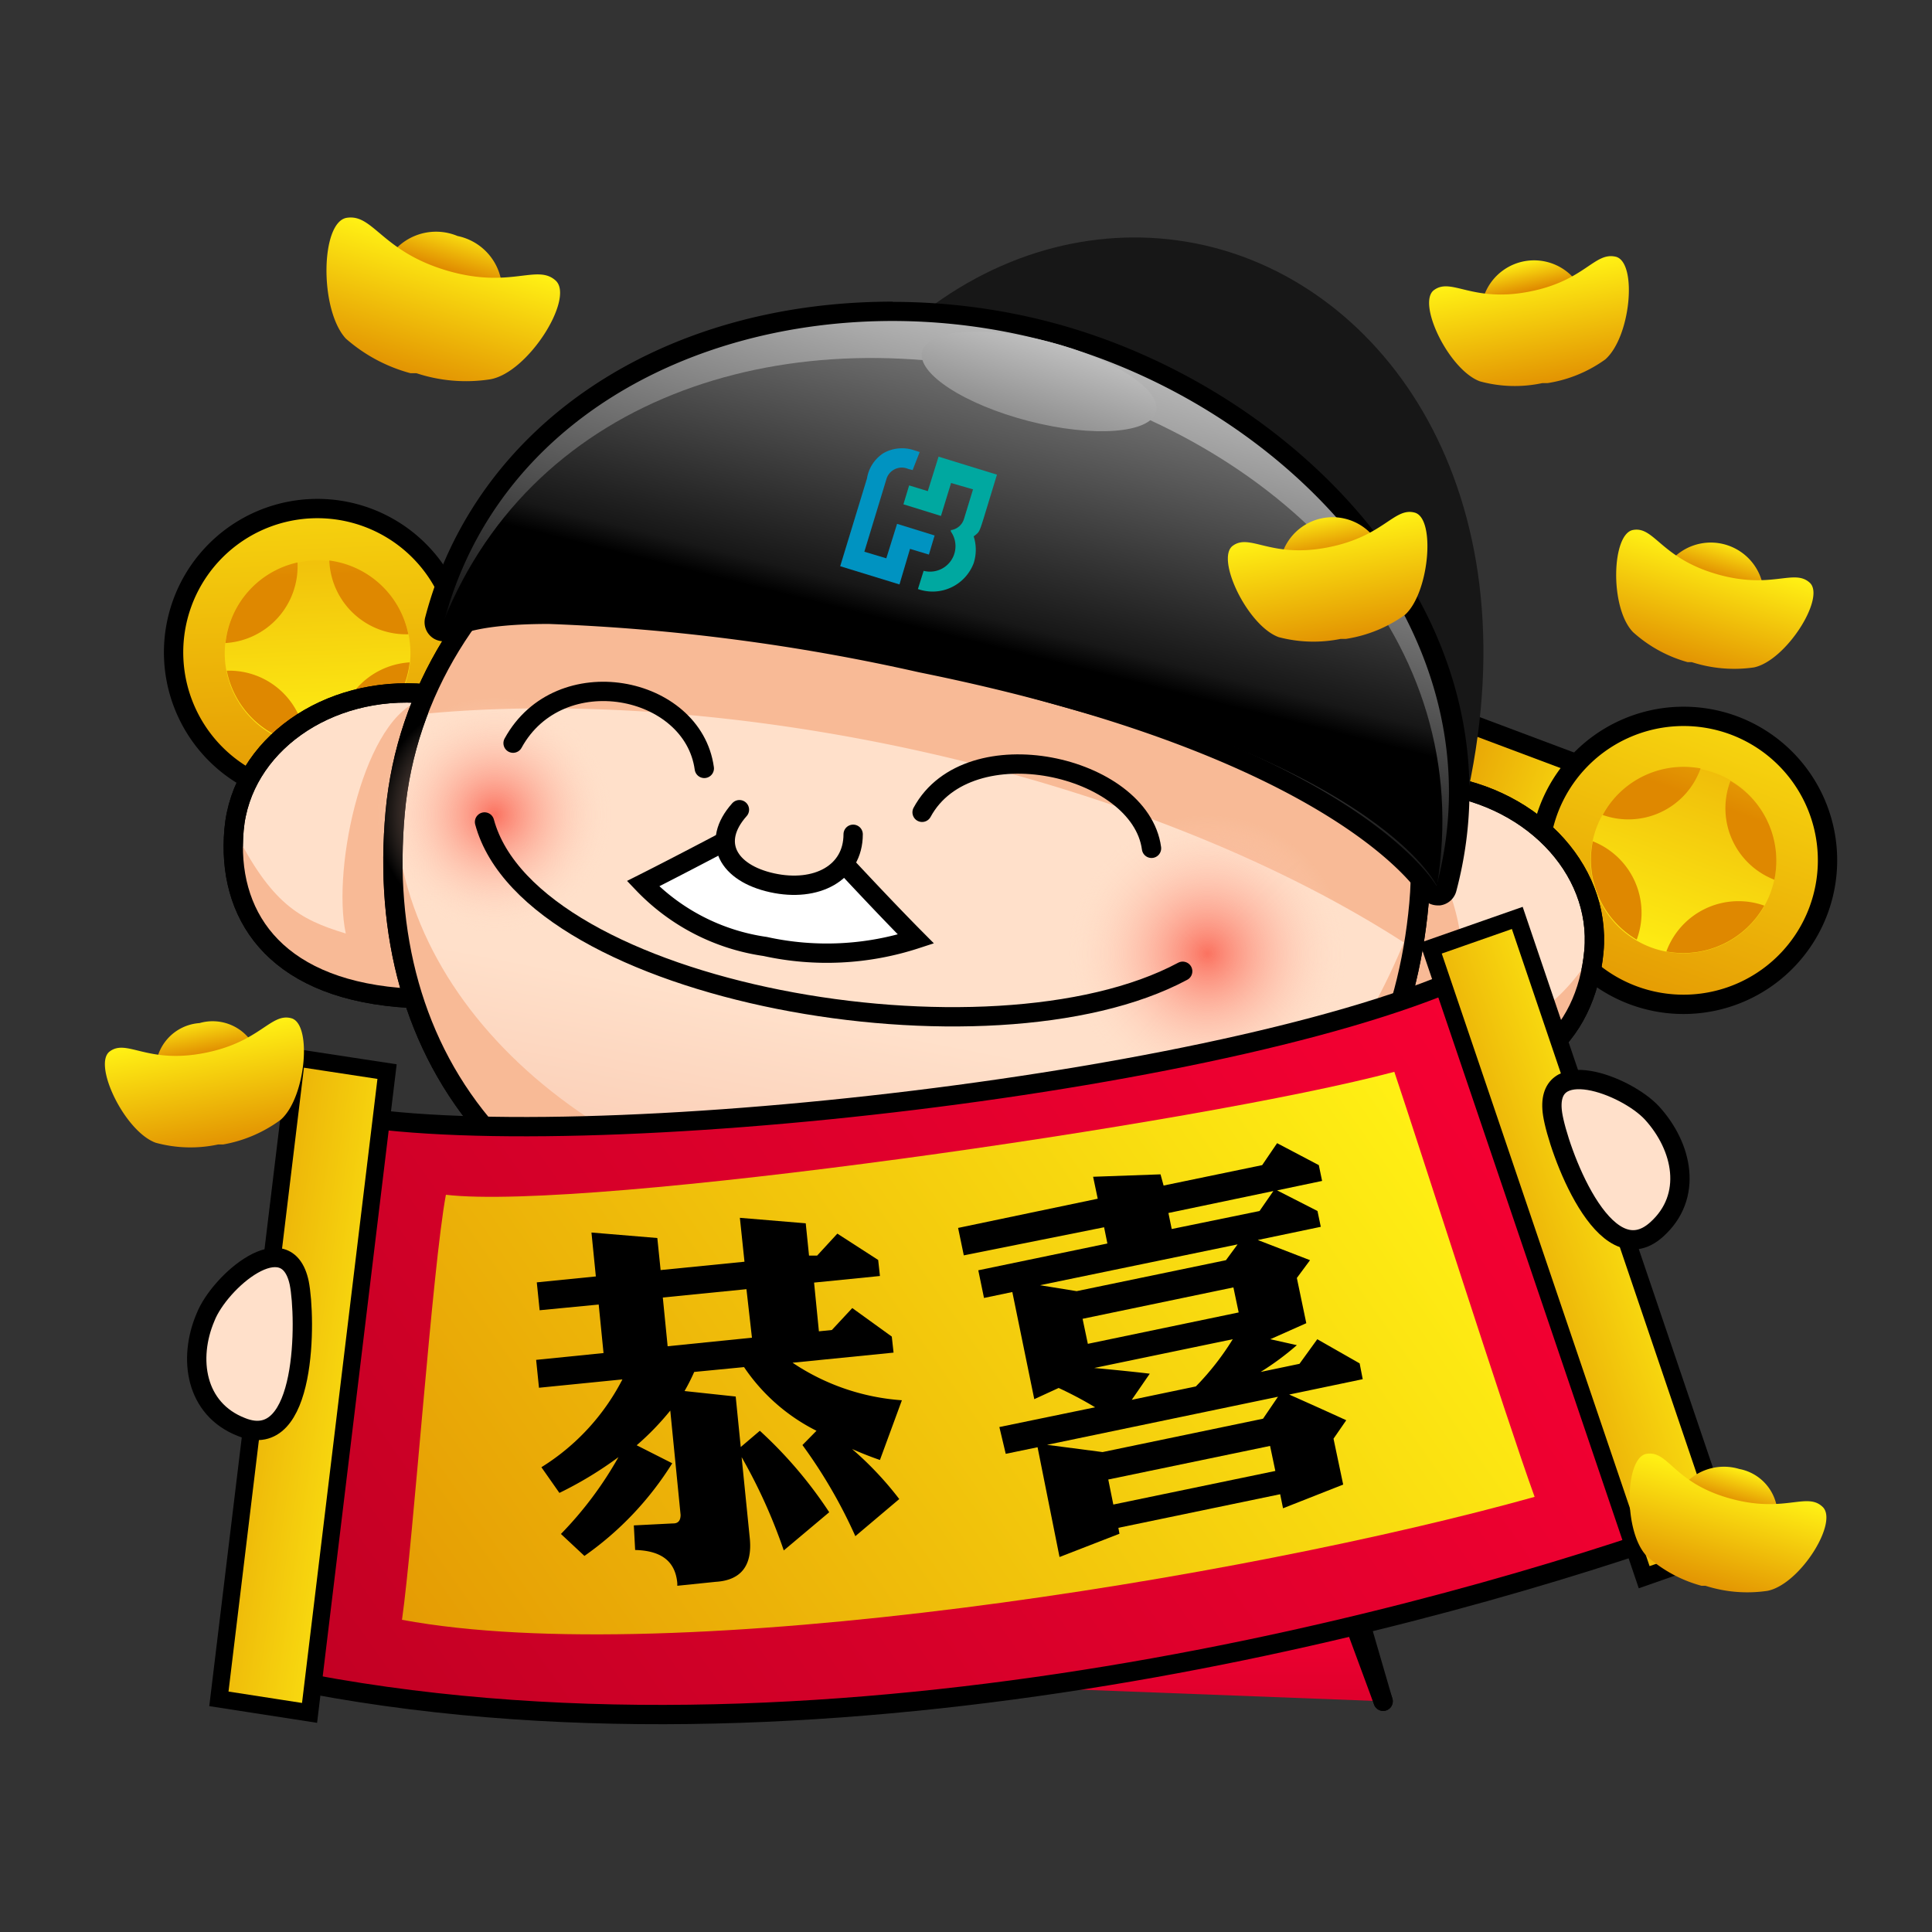 <svg id="圖層_1" data-name="圖層 1" xmlns="http://www.w3.org/2000/svg" xmlns:xlink="http://www.w3.org/1999/xlink" viewBox="0 0 88 88"><rect x="0" y="0" width="88" height="88" fill="#333333" stroke="none"/><defs><style>.cls-1,.cls-12,.cls-13,.cls-19,.cls-2,.cls-21,.cls-26,.cls-27,.cls-3,.cls-30,.cls-32,.cls-33,.cls-5,.cls-6{stroke:#000;stroke-linecap:round;}.cls-1,.cls-12,.cls-13,.cls-19,.cls-2,.cls-21,.cls-26,.cls-27,.cls-3,.cls-30,.cls-5,.cls-6{stroke-width:0.88px;}.cls-1{fill:url(#linear-gradient);}.cls-2{fill:url(#linear-gradient-2);}.cls-3{fill:none;}.cls-4{fill:#b5001f;}.cls-5{fill:url(#linear-gradient-3);}.cls-6{fill:url(#linear-gradient-4);}.cls-7{fill:url(#linear-gradient-5);}.cls-8{fill:url(#linear-gradient-6);}.cls-9{fill:url(#linear-gradient-7);}.cls-10{fill:url(#linear-gradient-8);}.cls-11{fill:url(#linear-gradient-9);}.cls-12{fill:url(#linear-gradient-10);}.cls-13{fill:url(#linear-gradient-11);}.cls-14{fill:url(#linear-gradient-12);}.cls-15{fill:url(#linear-gradient-13);}.cls-16{fill:url(#linear-gradient-14);}.cls-17{fill:url(#linear-gradient-15);}.cls-18{fill:url(#linear-gradient-16);}.cls-19{fill:#ffe0ca;}.cls-20{fill:#f8ba96;}.cls-21{fill:url(#linear-gradient-17);}.cls-22{fill:#171717;}.cls-23{fill:url(#linear-gradient-18);}.cls-24{fill:url(#linear-gradient-19);}.cls-25{fill:url(#linear-gradient-20);}.cls-26{fill:#fff;}.cls-27{fill:#38adf2;}.cls-28{fill:url(#radial-gradient);}.cls-29{fill:url(#radial-gradient-2);}.cls-30{fill:url(#linear-gradient-21);}.cls-31{fill:url(#linear-gradient-22);}.cls-32,.cls-33{stroke-width:0.79px;}.cls-32{fill:url(#linear-gradient-23);}.cls-33{fill:url(#linear-gradient-24);}.cls-34{fill:url(#linear-gradient-25);}.cls-35{fill:url(#linear-gradient-26);}.cls-36{fill:url(#linear-gradient-27);}.cls-37{fill:url(#linear-gradient-28);}.cls-38{fill:url(#linear-gradient-29);}.cls-39{fill:url(#linear-gradient-30);}.cls-40{fill:url(#linear-gradient-31);}.cls-41{fill:url(#linear-gradient-32);}.cls-42{fill:url(#linear-gradient-33);}.cls-43{fill:url(#linear-gradient-34);}.cls-44{fill:url(#linear-gradient-35);}.cls-45{fill:url(#linear-gradient-36);}.cls-46{fill:#00a8a0;}.cls-47{fill:#0093c1;}</style><linearGradient id="linear-gradient" x1="603.66" y1="-339.31" x2="624.5" y2="-339.31" gradientTransform="matrix(-0.85, 0.52, -0.52, -0.85, 372.32, -551.76)" gradientUnits="userSpaceOnUse"><stop offset="0" stop-color="#f70033"/><stop offset="1" stop-color="#b5001f"/></linearGradient><linearGradient id="linear-gradient-2" x1="459.11" y1="72.46" x2="459.11" y2="86.27" gradientTransform="matrix(-1, 0, 0, 1, 501.59, 0)" xlink:href="#linear-gradient"/><linearGradient id="linear-gradient-3" x1="-427.76" y1="293.57" x2="-416.29" y2="293.57" gradientTransform="translate(445.02 -264.24) rotate(-0.01)" gradientUnits="userSpaceOnUse"><stop offset="0" stop-color="#fff014"/><stop offset="1" stop-color="#df8800"/></linearGradient><linearGradient id="linear-gradient-4" x1="-430.58" y1="280.38" x2="-430.58" y2="303.82" gradientTransform="translate(431.31 -283.06) rotate(-2.6)" xlink:href="#linear-gradient-3"/><linearGradient id="linear-gradient-5" x1="-430.58" y1="298.03" x2="-430.58" y2="278.64" gradientTransform="translate(431.31 -283.06) rotate(-2.6)" xlink:href="#linear-gradient-3"/><linearGradient id="linear-gradient-6" x1="-433.03" y1="281.19" x2="-433.03" y2="290.05" gradientTransform="translate(431.31 -283.06) rotate(-2.6)" xlink:href="#linear-gradient-3"/><linearGradient id="linear-gradient-7" x1="-428.13" y1="281.19" x2="-428.13" y2="290.05" gradientTransform="translate(431.31 -283.06) rotate(-2.6)" xlink:href="#linear-gradient-3"/><linearGradient id="linear-gradient-8" x1="-433.03" y1="281.19" x2="-433.03" y2="290.05" gradientTransform="translate(431.31 -283.06) rotate(-2.6)" xlink:href="#linear-gradient-3"/><linearGradient id="linear-gradient-9" x1="-428.13" y1="281.19" x2="-428.13" y2="290.05" gradientTransform="translate(431.31 -283.06) rotate(-2.6)" xlink:href="#linear-gradient-3"/><linearGradient id="linear-gradient-10" x1="-420.47" y1="593.69" x2="-409" y2="593.69" gradientTransform="matrix(0, -1, -1, 0, 663.41, -379.25)" xlink:href="#linear-gradient-3"/><linearGradient id="linear-gradient-11" x1="-423.3" y1="580.5" x2="-423.3" y2="603.94" gradientTransform="matrix(-0.94, -0.35, -0.35, 0.94, -111.03, -665.43)" xlink:href="#linear-gradient-3"/><linearGradient id="linear-gradient-12" x1="-423.3" y1="598.15" x2="-423.3" y2="578.76" gradientTransform="matrix(-0.94, -0.35, -0.35, 0.94, -111.03, -665.43)" xlink:href="#linear-gradient-3"/><linearGradient id="linear-gradient-13" x1="-425.75" y1="581.31" x2="-425.75" y2="590.17" gradientTransform="matrix(-0.94, -0.35, -0.35, 0.94, -111.03, -665.43)" xlink:href="#linear-gradient-3"/><linearGradient id="linear-gradient-14" x1="-420.85" y1="581.31" x2="-420.85" y2="590.17" gradientTransform="matrix(-0.94, -0.35, -0.35, 0.94, -111.03, -665.43)" xlink:href="#linear-gradient-3"/><linearGradient id="linear-gradient-15" x1="-425.75" y1="581.31" x2="-425.75" y2="590.17" gradientTransform="matrix(-0.94, -0.35, -0.35, 0.94, -111.03, -665.43)" xlink:href="#linear-gradient-3"/><linearGradient id="linear-gradient-16" x1="-420.85" y1="581.31" x2="-420.85" y2="590.17" gradientTransform="matrix(-0.94, -0.35, -0.35, 0.94, -111.03, -665.43)" xlink:href="#linear-gradient-3"/><linearGradient id="linear-gradient-17" x1="461.74" y1="46.82" x2="464.01" y2="58.59" gradientTransform="matrix(-1, 0, 0, 1, 501.59, 0)" gradientUnits="userSpaceOnUse"><stop offset="0" stop-color="#ffe0ca"/><stop offset="1" stop-color="#f8c4ab"/></linearGradient><linearGradient id="linear-gradient-18" x1="451.32" y1="7.66" x2="458.9" y2="34.81" gradientTransform="matrix(-1, 0, 0, 1, 501.59, 0)" gradientUnits="userSpaceOnUse"><stop offset="0" stop-color="#fff"/><stop offset="0.96" stop-color="#171717"/><stop offset="1"/></linearGradient><linearGradient id="linear-gradient-19" x1="450.12" y1="-0.09" x2="457.47" y2="29.17" xlink:href="#linear-gradient-18"/><linearGradient id="linear-gradient-20" x1="355.75" y1="77.51" x2="356.73" y2="96.65" gradientTransform="matrix(-0.97, -0.25, -0.25, 0.97, 413.28, 24.28)" xlink:href="#linear-gradient-18"/><radialGradient id="radial-gradient" cx="446.6" cy="43.44" r="6.33" gradientTransform="matrix(-1, 0, 0, 1, 501.59, 0)" gradientUnits="userSpaceOnUse"><stop offset="0" stop-color="#fb7260"/><stop offset="1" stop-color="#ffe0ca" stop-opacity="0"/></radialGradient><radialGradient id="radial-gradient-2" cx="479.07" cy="37.11" r="5.35" xlink:href="#radial-gradient"/><linearGradient id="linear-gradient-21" x1="121.77" y1="71.01" x2="65.67" y2="127.11" gradientTransform="matrix(0.98, 0.17, -0.17, 0.98, -39.72, -46.28)" xlink:href="#linear-gradient"/><linearGradient id="linear-gradient-22" x1="117.76" y1="75.66" x2="72.84" y2="120.57" gradientTransform="matrix(0.98, 0.17, -0.17, 0.98, -39.72, -46.28)" xlink:href="#linear-gradient-3"/><linearGradient id="linear-gradient-23" x1="467.73" y1="-101.12" x2="467.73" y2="-89.34" gradientTransform="translate(-174.07 -352.49) rotate(70.65)" xlink:href="#linear-gradient-3"/><linearGradient id="linear-gradient-24" x1="499.73" y1="-199.46" x2="499.73" y2="-186.23" gradientTransform="matrix(-0.15, 0.99, -0.99, -0.15, -103.66, -460.09)" xlink:href="#linear-gradient-3"/><linearGradient id="linear-gradient-25" x1="69.38" y1="11.9" x2="69.68" y2="13.27" gradientTransform="matrix(1, 0, 0, 1, 0, 0)" xlink:href="#linear-gradient-3"/><linearGradient id="linear-gradient-26" x1="2.68" y1="-45.71" x2="2.68" y2="-40" gradientTransform="translate(75.07 57.9) rotate(-10.36)" xlink:href="#linear-gradient-3"/><linearGradient id="linear-gradient-27" x1="-62.87" y1="-23.28" x2="-62.87" y2="-21.48" gradientTransform="translate(75.07 57.9) rotate(-10.36)" xlink:href="#linear-gradient-3"/><linearGradient id="linear-gradient-28" x1="-62.93" y1="-22.44" x2="-62.93" y2="-16.74" gradientTransform="translate(75.07 57.9) rotate(-10.36)" xlink:href="#linear-gradient-3"/><linearGradient id="linear-gradient-29" x1="-8.39" y1="-36.56" x2="-8.39" y2="-34.76" gradientTransform="translate(75.07 57.9) rotate(-10.36)" xlink:href="#linear-gradient-3"/><linearGradient id="linear-gradient-30" x1="-8.45" y1="-35.9" x2="-8.45" y2="-30.19" gradientTransform="translate(75.07 57.9) rotate(-10.36)" xlink:href="#linear-gradient-3"/><linearGradient id="linear-gradient-31" x1="136.28" y1="137.26" x2="136.28" y2="138.92" gradientTransform="translate(-12.17 -103.59) rotate(16.6)" xlink:href="#linear-gradient-3"/><linearGradient id="linear-gradient-32" x1="136.22" y1="137.86" x2="136.22" y2="143.56" gradientTransform="translate(-12.17 -103.59) rotate(16.6)" xlink:href="#linear-gradient-3"/><linearGradient id="linear-gradient-33" x1="191.53" y1="92.38" x2="191.53" y2="94.17" gradientTransform="translate(-78.07 -119.07) rotate(16.76)" xlink:href="#linear-gradient-3"/><linearGradient id="linear-gradient-34" x1="191.47" y1="93.14" x2="191.47" y2="98.85" gradientTransform="translate(-78.07 -119.07) rotate(16.76)" xlink:href="#linear-gradient-3"/><linearGradient id="linear-gradient-35" x1="132.11" y1="95.32" x2="132.11" y2="97.45" gradientTransform="translate(-78.07 -119.07) rotate(16.76)" xlink:href="#linear-gradient-3"/><linearGradient id="linear-gradient-36" x1="132.05" y1="96.44" x2="132.05" y2="103.18" gradientTransform="translate(-78.07 -119.07) rotate(16.76)" xlink:href="#linear-gradient-3"/></defs><title>money02</title><path class="cls-1" d="M38,57.83c-4.41,5.34-12.07,8.27-18,9.35-.28-1-.46-10-.46-10,3-.42,10.78-.3,17.14-2.73"/><path class="cls-2" d="M22,75.92C24.52,61.71,33.59,56.11,39.5,56.53,44,56.85,53,58.5,56.57,60,57.22,61.87,63,77.49,63,77.49"/><path class="cls-3" d="M22,75.92C24.52,61.71,33.59,51.83,39.5,52.24c4.54.33,13.46,2,17.07,3.43C57.22,57.58,63,77.49,63,77.49"/><path class="cls-4" d="M39.53,61.11a30.56,30.56,0,0,1-12.29-3.46c4.09-4,9-5.64,12.26-5.41,4.54.33,13.46,2,17.07,3.43a10.4,10.4,0,0,1,2,1.16A31.76,31.76,0,0,1,39.53,61.11Z"/><path class="cls-3" d="M22,71.64c2.56-14.22,11.63-19.81,17.54-19.4"/><rect class="cls-5" x="14.46" y="26.98" width="15.01" height="4.8" transform="translate(-1.31 1.02) rotate(-2.59)"/><path class="cls-6" d="M21,29.42a6.55,6.55,0,1,1-6.84-6.25A6.55,6.55,0,0,1,21,29.42Z"/><path class="cls-7" d="M18.69,29.53a4.23,4.23,0,1,1-4.42-4A4.23,4.23,0,0,1,18.69,29.53Z"/><path class="cls-8" d="M13.55,25.62v0a4.22,4.22,0,0,0-3.28,3.67A3.5,3.5,0,0,0,13.55,25.62Z"/><path class="cls-9" d="M18.6,28.89A4.23,4.23,0,0,0,15,25.53a0,0,0,0,0,0,0A3.5,3.5,0,0,0,18.6,28.89Z"/><path class="cls-10" d="M10.33,30.55a4.22,4.22,0,0,0,3.59,3.36v0A3.48,3.48,0,0,0,10.33,30.55Z"/><path class="cls-11" d="M18.66,30.17a3.5,3.5,0,0,0-3.28,3.65v0A4.22,4.22,0,0,0,18.66,30.17Z"/><rect class="cls-12" x="67.26" y="29.05" width="4.8" height="15" transform="translate(10.96 88.92) rotate(-69.43)"/><path class="cls-13" d="M70.54,36.88A6.56,6.56,0,1,0,79,33.05,6.57,6.57,0,0,0,70.54,36.88Z"/><path class="cls-14" d="M72.72,37.7a4.23,4.23,0,1,0,5.45-2.47A4.22,4.22,0,0,0,72.72,37.7Z"/><path class="cls-15" d="M78.82,35.57v0a4.21,4.21,0,0,1,2,4.5A3.49,3.49,0,0,1,78.82,35.57Z"/><path class="cls-16" d="M73,37.12A4.2,4.2,0,0,1,77.46,35v0A3.49,3.49,0,0,1,73,37.12Z"/><path class="cls-17" d="M80.36,41.25a4.23,4.23,0,0,1-4.46,2.09v0A3.5,3.5,0,0,1,80.36,41.25Z"/><path class="cls-18" d="M72.55,38.32a3.5,3.5,0,0,1,2,4.48v0A4.22,4.22,0,0,1,72.55,38.32Z"/><path class="cls-19" d="M26.84,39.24c-.34,3.82-3,6.69-8.71,6.19s-7.81-3.82-7.47-7.64,4.24-6.59,8.71-6.19S27.18,35.42,26.84,39.24Z"/><path class="cls-20" d="M19.29,31.86c2.68-.69,7.72,5.47,7.55,7.38-.34,3.82-3,6.69-8.71,6.19s-7.81-3.82-7.47-7.64c1.7,3.36,2.94,4.08,5.09,4.73C15.1,39.48,16.61,32.54,19.29,31.86Z"/><path class="cls-3" d="M26.84,39.24c-.34,3.82-3,6.69-8.71,6.19s-7.81-3.82-7.47-7.64,4.24-6.59,8.71-6.19S27.18,35.42,26.84,39.24Z"/><path class="cls-19" d="M56.41,41.88c-.34,3.82,1.81,7.13,7.47,7.64s8.37-2.37,8.72-6.19-3-7.23-7.48-7.63S56.75,38.07,56.41,41.88Z"/><path class="cls-20" d="M64.63,38.08c-1.89-2.23-8,1.55-8.22,3.8-.34,3.82,1.81,7.13,7.47,7.64s8.37-2.37,8.72-6.19c-1.82,3-4.17,4-6.55,4A9.86,9.86,0,0,0,64.63,38.08Z"/><path class="cls-3" d="M56.41,41.88c-.34,3.82,1.81,7.13,7.47,7.64s8.37-2.37,8.72-6.19-3-7.23-7.48-7.63S56.75,38.07,56.41,41.88Z"/><path class="cls-21" d="M64.63,41.17c-1,11-8.78,19.29-25.1,17.83S17,48,18,37s12.22-19,25.1-17.83S65.62,30.17,64.63,41.17Z"/><path class="cls-20" d="M62.3,31.73a18.16,18.16,0,0,1,2,11.43C52.13,35.16,33,31.07,18.74,32.57a17.91,17.91,0,0,1,5.31-8.13Z"/><path class="cls-20" d="M64.63,41.17c-1,11-8.78,19.29-25.1,17.83S17,48,18,37c.41,9.38,9.94,17.45,22.81,18.68C55.68,57.09,61.42,50,64.63,41.17Z"/><path class="cls-3" d="M64.63,41.17c-1,11-8.78,19.29-25.1,17.83S17,48,18,37s12.22-19,25.1-17.83S65.62,30.17,64.63,41.17Z"/><path class="cls-22" d="M55.56,11.35c8.17,2.3,14.56,12,11,26L50.18,32.69,33.77,28.06C37.29,14.1,47.39,9.05,55.56,11.35Z"/><path class="cls-23" d="M65.45,40.8a.44.44,0,0,1-.39-.22c0-.08-3.88-6.49-23.15-10.39A92.3,92.3,0,0,0,25,28c-3.67,0-4.47.66-4.47.67a.44.44,0,0,1-.31.14.43.43,0,0,1-.22-.06.45.45,0,0,1-.21-.51c2.27-8.53,10.46-14,20.87-14a27.65,27.65,0,0,1,7.14.93c11.16,3,21.25,13.51,18.1,25.37a.43.43,0,0,1-.37.32Z"/><path d="M40.63,14.62a27.38,27.38,0,0,1,7,.91c11.27,3,20.83,13.43,17.8,24.83,0,0-3.64-6.6-23.45-10.6C33.41,28,28.16,27.54,25,27.54c-4.07,0-4.78.79-4.78.79,2.41-9.08,11.25-13.71,20.44-13.71m0-.88v0h0c-10.61,0-19,5.64-21.29,14.37a.87.87,0,0,0,.43,1,.9.9,0,0,0,.42.1.88.88,0,0,0,.59-.23c.1-.06,1-.56,4.19-.56a92.11,92.11,0,0,1,16.85,2.2c19,3.84,22.83,10.11,22.86,10.18a.91.91,0,0,0,.77.44h.11a.88.88,0,0,0,.74-.64c3.22-12.12-7-22.88-18.42-25.91a28.44,28.44,0,0,0-7.25-.94Z"/><path class="cls-24" d="M47.35,17.33c-11.27-3-23,.57-27.16,11,0,0,3.71-2.15,22.75,1.81,19.79,4.11,22.51,10.22,22.51,10.22C67.3,29.2,58.61,20.32,47.35,17.33Z"/><path class="cls-25" d="M42,16c-.26,1,1.92,2.42,4.86,3.18s5.54.56,5.8-.43-1.93-2.42-4.87-3.18S42.27,15,42,16Z"/><path class="cls-26" d="M38.13,39l-4.62-.94s-2.43,1.29-4.22,2.19a9.56,9.56,0,0,0,5.56,2.86,13.08,13.08,0,0,0,6.87-.34C40.18,41.22,38.13,39,38.13,39Z"/><path class="cls-19" d="M38.86,38c0,1.77-1.68,2.65-3.69,2.21s-2.81-1.85-1.49-3.33"/><path class="cls-27" d="M59.72,56.59c1.85,1.22,5.26,3.46,7.71,5.12a27.45,27.45,0,0,1-3.27,2.89l-6.06-5C58.72,58.53,59.25,57.52,59.72,56.59Z"/><path class="cls-28" d="M48.66,43.44A6.33,6.33,0,1,0,55,37.11,6.33,6.33,0,0,0,48.66,43.44Z"/><path class="cls-29" d="M17.16,37.11a5.36,5.36,0,1,0,5.36-5.35A5.35,5.35,0,0,0,17.16,37.11Z"/><path class="cls-3" d="M52.45,38.64C51.94,34.85,44.11,33.1,42,37"/><path class="cls-3" d="M32.08,35c-.52-3.79-6.6-5-8.71-1.15"/><path class="cls-3" d="M53.87,44.24c-8.75,4.69-29.69,1-31.8-6.8"/><path class="cls-30" d="M67.68,44S75,66.43,76.25,69.82c-12.69,4.4-40.48,11.72-64.34,6.43.44-4,3.38-25.54,3.38-25.54C26.09,52.79,57.27,49.28,67.68,44Z"/><path class="cls-31" d="M63.51,48.82c-8.78,2.34-36.75,6.36-43.2,5.6-.62,3.33-1.48,15.71-2,19.36,12.48,2.32,38.35-1.9,51.59-5.6C68.6,64.6,64.63,52.14,63.51,48.82Z"/><polygon class="cls-32" points="74.89 71.84 65.17 43.19 69.11 41.81 78.83 70.46 74.89 71.84"/><polygon class="cls-33" points="9.97 77.38 13.5 48.18 17.63 48.81 14.1 78.02 9.97 77.38"/><path class="cls-19" d="M11,65c3,1.21,2.94-5,2.63-6.56C13.06,55.74,10,58.37,9.36,60,8.56,61.88,8.89,64.18,11,65Z"/><path class="cls-19" d="M75.46,56c-2.4,2.16-4.5-3.69-4.74-5.25-.42-2.75,3.34-1.33,4.52-.06C76.65,52.23,77.13,54.5,75.46,56Z"/><path class="cls-34" d="M72.09,13.3a2.42,2.42,0,0,1-4.63.85,2.42,2.42,0,0,1,4.63-.85Z"/><path class="cls-35" d="M73.62,11.7c-1-.26-1.41,1.1-4,1.59s-3.5-.66-4.3-.08.67,3.64,2.09,4.16a6,6,0,0,0,2.84.08h.24a6.1,6.1,0,0,0,2.63-1.08C74.28,15.34,74.58,12,73.62,11.7Z"/><path class="cls-36" d="M11.73,48a2.15,2.15,0,0,1-2,2.25,2.15,2.15,0,0,1-2.64-1.4,2.15,2.15,0,0,1,2-2.25A2.15,2.15,0,0,1,11.73,48Z"/><path class="cls-37" d="M13.27,46.38c-.95-.26-1.41,1.1-4,1.59S5.79,47.31,5,47.89s.67,3.64,2.09,4.16a6,6,0,0,0,2.84.08h.23A6.22,6.22,0,0,0,12.79,51C13.93,50,14.23,46.64,13.27,46.38Z"/><path class="cls-38" d="M62.91,25a2.42,2.42,0,0,1-4.63.85A2.42,2.42,0,0,1,62.91,25Z"/><path class="cls-39" d="M64.44,23.35c-.95-.26-1.41,1.1-4,1.59s-3.5-.66-4.29-.08.67,3.64,2.09,4.16a6.21,6.21,0,0,0,2.83.08h.24A6.23,6.23,0,0,0,64,28C65.1,27,65.4,23.61,64.44,23.35Z"/><path class="cls-40" d="M80.94,69.35a2.42,2.42,0,1,1-1.72-2.44A2.14,2.14,0,0,1,80.94,69.35Z"/><path class="cls-41" d="M83,68.62c-.73-.67-1.76.34-4.28-.39S76,66.06,75,66.22s-1.06,3.54,0,4.65a6.14,6.14,0,0,0,2.5,1.36l.06,0h0l.06,0,.06,0a6.26,6.26,0,0,0,2.83.23C82,72.16,83.78,69.29,83,68.62Z"/><path class="cls-42" d="M80.34,27.27a2.42,2.42,0,0,1-4.51-1.35,2.42,2.42,0,0,1,4.51,1.35Z"/><path class="cls-43" d="M82.43,26.54c-.73-.66-1.75.34-4.27-.4s-2.81-2.18-3.78-2-1.07,3.54,0,4.65a6.16,6.16,0,0,0,2.49,1.37l.06,0H77l0,0,.06,0a6.29,6.29,0,0,0,2.83.24C81.36,30.09,83.17,27.21,82.43,26.54Z"/><path class="cls-44" d="M22.84,13.64a2.54,2.54,0,0,1-3.29,1.3,2.54,2.54,0,0,1-2-2.9,2.54,2.54,0,0,1,3.29-1.29A2.54,2.54,0,0,1,22.84,13.64Z"/><path class="cls-45" d="M25.31,12.78c-.86-.78-2.07.41-5-.47S17,9.74,15.8,9.92s-1.26,4.18-.05,5.5A7.34,7.34,0,0,0,18.7,17l.07,0,.06,0,.07,0,.07,0a7.2,7.2,0,0,0,3.34.28C24.05,17,26.18,13.58,25.31,12.78Z"/><path class="cls-46" d="M43.31,24.14h0s0,0,0,.07A1.16,1.16,0,0,1,42.07,26l-.26.83a2,2,0,0,0,2.54-1.18,2,2,0,0,0,0-1.22,1.47,1.47,0,0,0,.16-.13c.1-.09.15-.23.29-.68l.61-2-2.66-.82-.49,1.57-.85-.26-.26.86,1.71.53L43.32,22l1,.29-.41,1.34a.73.73,0,0,1-.56.51"/><path class="cls-47" d="M41.89,20.59l-.25-.08h0a1.72,1.72,0,0,0-1.4.13,1.69,1.69,0,0,0-.75,1.15l-1.22,4,2.7.83L41.45,25l.86.26.26-.87-1.71-.53-.49,1.57-1-.3,1-3.29a.73.73,0,0,1,1-.48l.2.05Z"/><path d="M41.08,63.78l-1,2.72c-.35-.12-.77-.28-1.27-.5a15.16,15.16,0,0,1,2.15,2.28l-2,1.69a22.8,22.8,0,0,0-2.41-4.15l.64-.65a8.65,8.65,0,0,1-3.3-2.9l-2.27.22a8.86,8.86,0,0,1-.44.87l2.33.25.23,2.3.87-.74a19.62,19.62,0,0,1,3.16,3.71l-2.07,1.74a24.59,24.59,0,0,0-1.92-4.25l.37,3.68c.13,1.25-.39,1.93-1.55,2l-1.75.18s0-.09,0-.12c-.09-1-.73-1.48-1.92-1.51l-.06-1.12,1.78-.09Q31,69.4,31,69l-.47-4.75A12.33,12.33,0,0,1,29,65.83l1.62.82a14.55,14.55,0,0,1-4,4.22l-1.07-1a16.74,16.74,0,0,0,2.62-3.5A17.1,17.1,0,0,1,25.48,68l-.82-1.17a10.2,10.2,0,0,0,3.69-4l-3.8.38-.13-1.27,3.07-.31-.22-2.21-2.69.26-.13-1.27,2.69-.27-.2-2,3,.25.15,1.46,3.82-.38-.21-2,3,.25.15,1.47.37,0,.92-1L40,57.39l.08.73-3,.3.22,2.22.59-.06.93-1,1.8,1.3.08.73-4.6.46A10.2,10.2,0,0,0,41.08,63.78Zm-6.83-2.85L34,58.72l-3.81.38.22,2.22Z"/><path d="M62.07,62.82l-3.35.7s.87.38,2.6,1.17l-.58.84.44,2.09L58.44,68.7l-.13-.64-7.37,1.53.05.27-2.73,1.06-1-5-1.45.3L45.52,65l4.36-.9a17.28,17.28,0,0,0-1.66-.88l-1.11.51-1-4.88-1.29.27-.26-1.26,5.88-1.22-.15-.74L43.9,57.18l-.26-1.25L50,54.6l-.21-1,3.07-.11L53,54l4.49-.93.68-1,1.9,1,.15.72-2.05.43,1.84.94.15.72-2.87.6,2.38.92-.6.81.43,2.06L57.86,61l1.21.27a12.63,12.63,0,0,1-1.65,1.22l1.77-.37L60,61l1.93,1.1Zm-3.86.8L47.69,65.81l2.53.33,7.31-1.52Zm-1.84-6.94-9,1.86,1.67.27,6.8-1.41Zm.05,3.1-.24-1.14-6.87,1.43.24,1.14ZM56.15,61l-6.31,1.31c1.1.1,1.95.19,2.53.26l-.82,1.19,2.92-.61A12.22,12.22,0,0,0,56.15,61Zm1.94,6-.24-1.14-7.37,1.53.23,1.14ZM58,54.25l-4.78,1,.15.73,4-.82Z"/></svg>